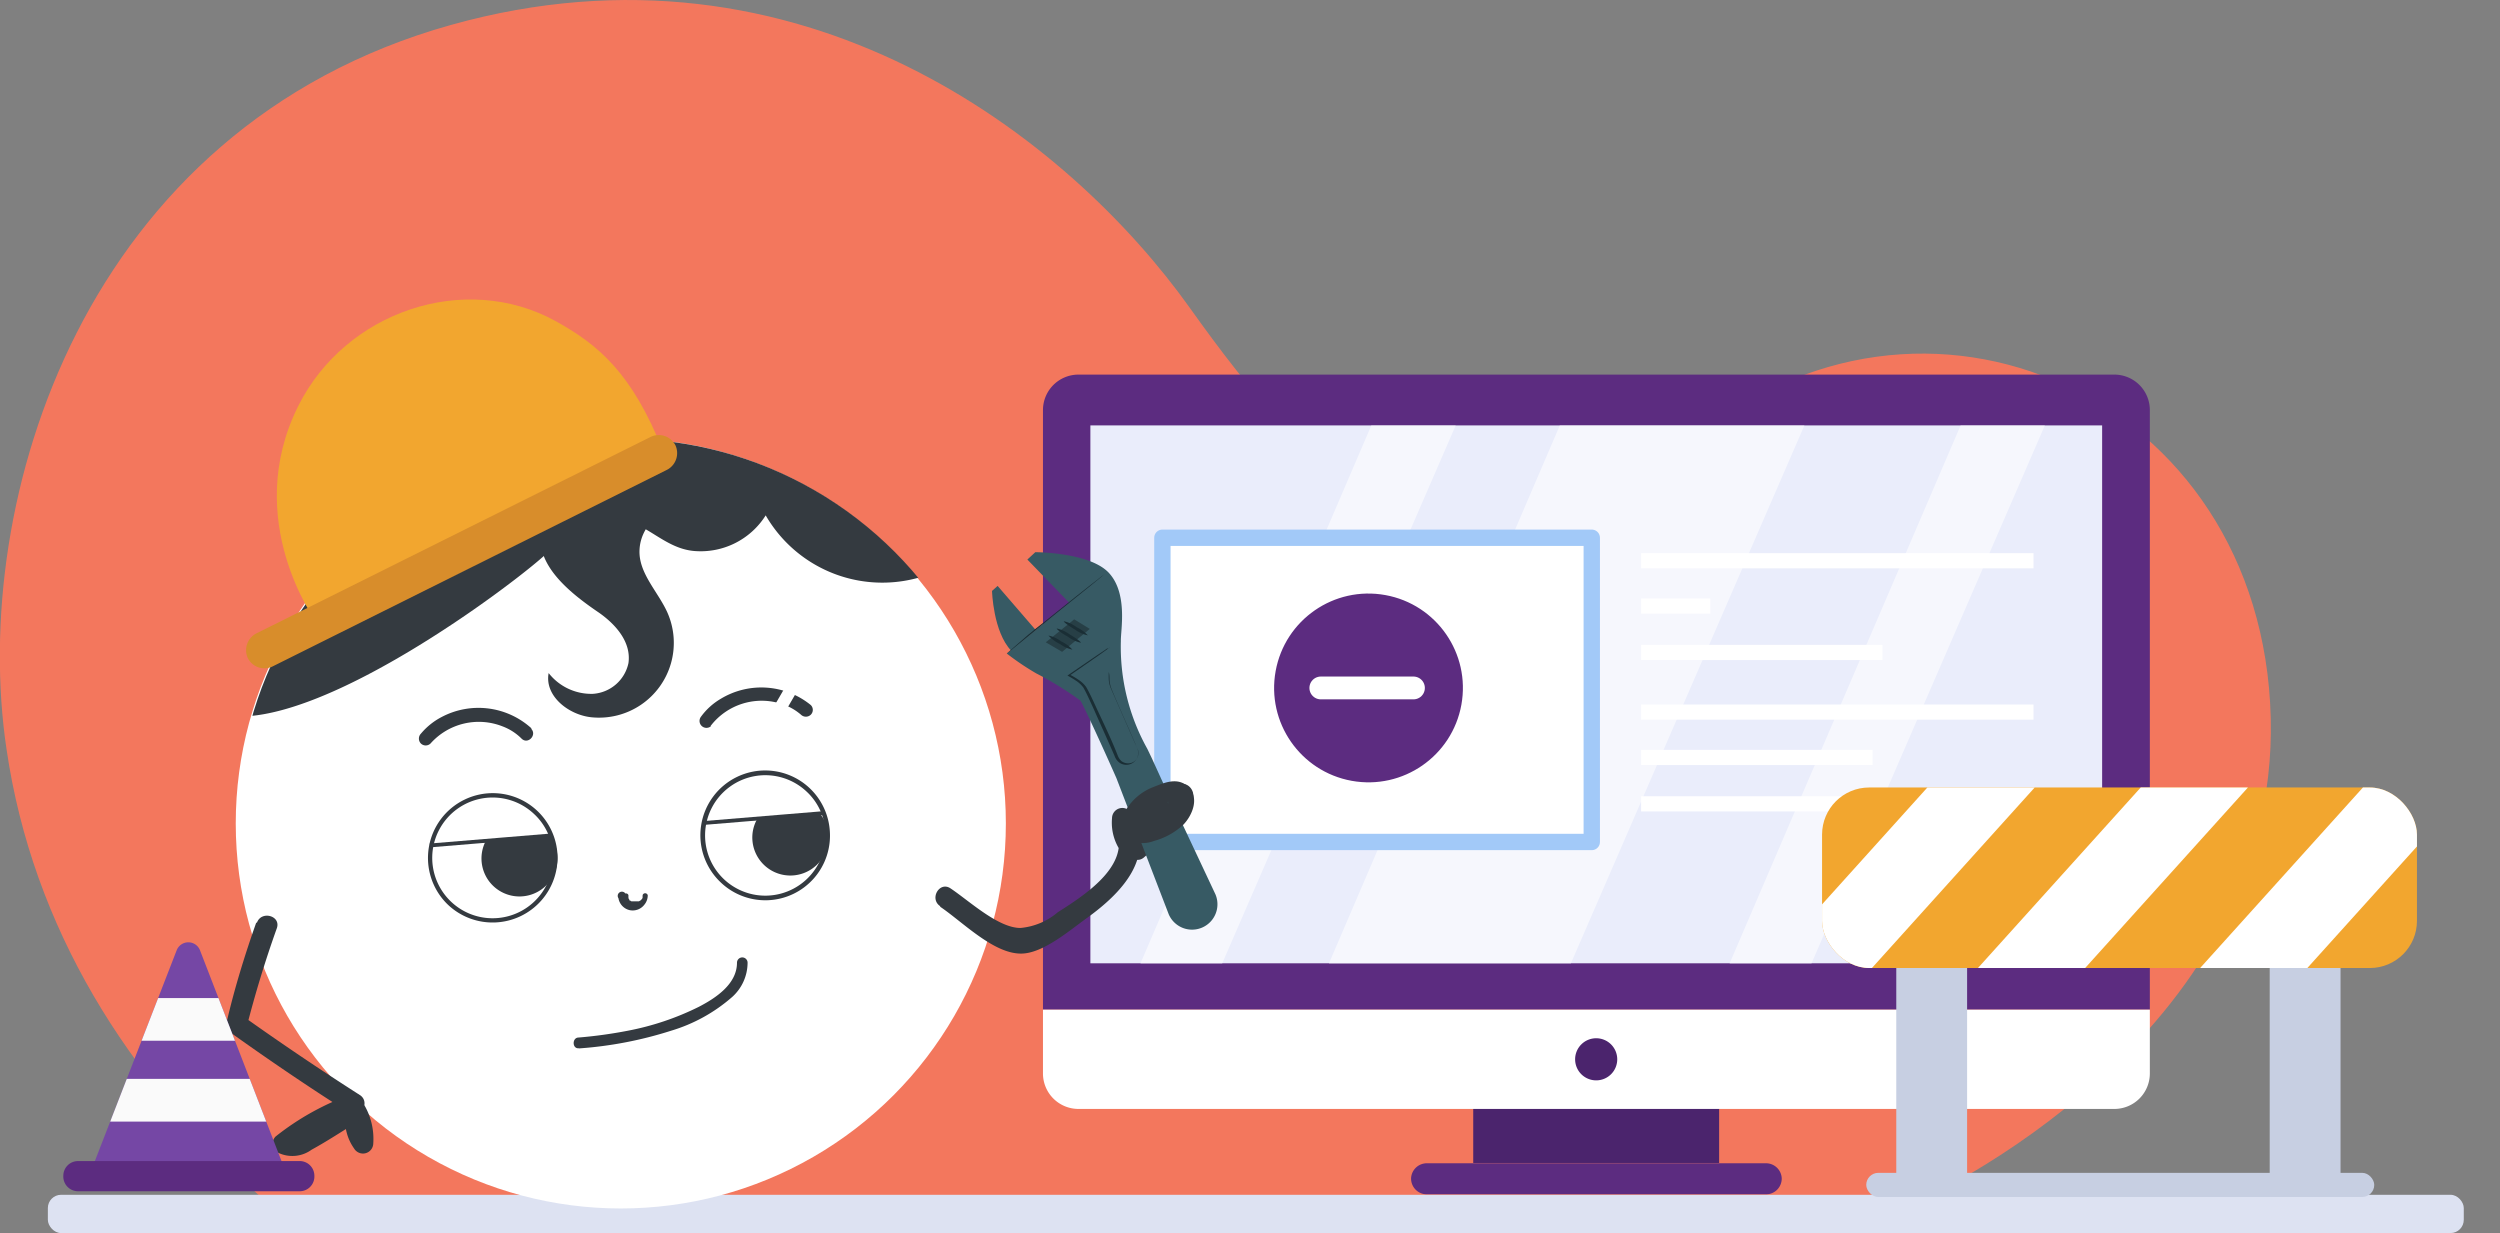 <svg xmlns="http://www.w3.org/2000/svg" xmlns:xlink="http://www.w3.org/1999/xlink" viewBox="0 0 169.78 83.74"><rect x="0" y="0" width="169.78" height="83.74" fill="#808080" stroke="none"/><defs><style>.cls-1,.cls-11,.cls-12,.cls-13,.cls-5{fill:none;}.cls-2{fill:#7547a5;}.cls-3{fill:#f2a62f;}.cls-4{fill:#f3775d;}.cls-5{stroke:#f3775d;stroke-width:0.14px;}.cls-12,.cls-5{stroke-miterlimit:10;}.cls-6{fill:#4b246d;}.cls-7{fill:#5c2c80;}.cls-8{fill:#eaedfb;}.cls-9{fill:#fff;}.cls-10{opacity:0.57;}.cls-11{stroke:#a2c9f8;stroke-width:1.11px;}.cls-11,.cls-13{stroke-linecap:round;stroke-linejoin:round;}.cls-12,.cls-13{stroke:#fff;}.cls-12{stroke-width:1.03px;}.cls-13{stroke-width:1.55px;}.cls-14{fill:#dde2f2;}.cls-15{clip-path:url(#clip-path);}.cls-16{fill:#343a40;}.cls-17{fill:#375a64;}.cls-18{fill:#1a2e35;}.cls-19{opacity:0.3;}.cls-20{fill:#d88d2b;}.cls-21{clip-path:url(#clip-path-2);}.cls-22{fill:#fafafa;}.cls-23{fill:#c7cfe2;}.cls-24{clip-path:url(#clip-path-3);}</style><clipPath id="clip-path"><circle class="cls-1" cx="42.24" cy="55.94" r="26.15"/></clipPath><clipPath id="clip-path-2"><path class="cls-2" d="M6.14,79.63,12,64.53a.85.85,0,0,1,1.58,0l5.84,15.1Z"/></clipPath><clipPath id="clip-path-3"><rect class="cls-3" x="123.74" y="53.48" width="40.4" height="12.26" rx="3.2"/></clipPath></defs><title>Asset 1</title><g id="Layer_2" data-name="Layer 2"><g id="Layer_1-2" data-name="Layer 1"><path class="cls-4" d="M130.3,81.49s24.4-10.86,23.84-32.75-23.7-32.08-39.4-18.56-25.86,2.18-34-9.24S54.46-4.9,30.65,1.76C5.71,8.74-2,34,.51,50.85,2.28,63,8.77,73.22,17.62,81.11l.88.76Z"/><path class="cls-5" d="M130.3,81.49s24.4-10.86,23.84-32.75-23.7-32.08-39.4-18.56-25.86,2.18-34-9.24S54.46-4.9,30.65,1.76C5.71,8.74-2,34,.51,50.85,2.28,63,8.77,73.22,17.62,81.11l.88.76Z"/><rect class="cls-6" x="100.05" y="74.89" width="16.7" height="4.09"/><path class="cls-7" d="M119.91,81.11h-23A1.07,1.07,0,0,1,95.83,80h0A1.07,1.07,0,0,1,96.9,79h23A1.07,1.07,0,0,1,121,80h0A1.07,1.07,0,0,1,119.91,81.11Z"/><path class="cls-7" d="M146,27.85a2.41,2.41,0,0,0-2.41-2.41H73.24a2.41,2.41,0,0,0-2.41,2.41V68.57H146Z"/><rect class="cls-8" x="74.05" y="28.89" width="68.71" height="36.53"/><path class="cls-9" d="M73.24,75.31h70.34A2.41,2.41,0,0,0,146,72.9V68.57H70.83V72.9A2.41,2.41,0,0,0,73.24,75.31Z"/><path class="cls-6" d="M109.83,71.94a1.43,1.43,0,1,1-1.42-1.43A1.43,1.43,0,0,1,109.83,71.94Z"/><g class="cls-10"><polygon class="cls-9" points="93.13 28.89 77.45 65.43 83 65.43 98.86 28.89 93.13 28.89"/><polygon class="cls-9" points="133.15 28.89 117.46 65.43 123.02 65.43 138.87 28.89 133.15 28.89"/><polygon class="cls-9" points="105.93 28.89 90.25 65.43 106.68 65.43 122.54 28.89 105.93 28.89"/></g><rect class="cls-9" x="78.94" y="36.52" width="29.16" height="20.66"/><rect class="cls-11" x="78.94" y="36.52" width="29.16" height="20.66"/><line class="cls-12" x1="111.45" y1="38.08" x2="138.1" y2="38.08"/><line class="cls-12" x1="111.45" y1="44.31" x2="127.84" y2="44.31"/><line class="cls-12" x1="111.45" y1="41.16" x2="116.15" y2="41.16"/><line class="cls-12" x1="111.45" y1="48.36" x2="138.1" y2="48.36"/><line class="cls-12" x1="111.45" y1="54.59" x2="138.1" y2="54.59"/><line class="cls-12" x1="111.45" y1="51.44" x2="127.17" y2="51.44"/><circle class="cls-7" cx="92.95" cy="46.72" r="6.41" transform="translate(30.38 129.84) rotate(-79.72)"/><line class="cls-13" x1="89.7" y1="46.72" x2="95.99" y2="46.72"/><rect class="cls-14" x="3.25" y="81.14" width="164.07" height="2.6" rx="0.9"/><circle class="cls-9" cx="42.16" cy="55.92" r="26.15"/><g class="cls-15"><path class="cls-16" d="M40.68,41.61c1.14.8,2.2,2,2,3.42a2.64,2.64,0,0,1-2.42,2.09,3.68,3.68,0,0,1-3-1.41c-.29,1.54,1.33,2.83,2.89,3a5.08,5.08,0,0,0,5.17-7.12c-.64-1.42-1.95-2.66-1.89-4.22s1.27-2.5,2.37-3.4c-.43.35-4.33-.82-5.13-.83a3.45,3.45,0,0,0-3,1.08C35.06,37.41,38.31,40,40.68,41.61Z"/><path class="cls-16" d="M37,37.7c1.43-1.29,3.1-2.67,5-2.45s3.12,2,5.15,2.17A5.22,5.22,0,0,0,52,35a9.15,9.15,0,0,0,10.93,4.06c.21-.08.44-.19.5-.41a.75.75,0,0,0-.1-.48,28.91,28.91,0,0,0-3-5.5c-4.7-6.33-16.21-5.94-23.21-5-6.8.88-25.44,6.67-25.36,15.73C11.88,56.81,33.67,40.71,37,37.7Z"/></g><path class="cls-16" d="M48.94,59.92a4.4,4.4,0,1,1,7.41-3.55h0a4.39,4.39,0,0,1-7.41,3.55Zm5.85-6.15a4.09,4.09,0,1,0,1.26,2.63A4,4,0,0,0,54.79,53.77Z"/><rect class="cls-16" x="47.69" y="55.43" width="8.31" height="0.26" transform="translate(-4.39 4.45) rotate(-4.72)"/><path class="cls-16" d="M51.4,55.66a2.55,2.55,0,0,0-.3,1.43,2.58,2.58,0,1,0,5.15-.43,2.51,2.51,0,0,0-.53-1.36Z"/><path class="cls-16" d="M30.43,61.45a4.4,4.4,0,1,1,7.42-3.55h0a4.41,4.41,0,0,1-7.42,3.55Zm5.85-6.16a4.1,4.1,0,1,0,1.26,2.63h0A4,4,0,0,0,36.28,55.29Z"/><rect class="cls-16" x="29.18" y="56.95" width="8.31" height="0.26" transform="translate(-4.58 2.93) rotate(-4.72)"/><path class="cls-16" d="M33,57.09a2.58,2.58,0,1,0,4.85,1,2.54,2.54,0,0,0-.52-1.36Z"/><path class="cls-16" d="M48.26,49.3a4.37,4.37,0,0,1,4.87-1.48,3.73,3.73,0,0,1,1.27.72.48.48,0,0,0,.66,0,.46.46,0,0,0,0-.66,5.32,5.32,0,0,0-6.1-.43,4.44,4.44,0,0,0-1.36,1.23.47.47,0,0,0,.68.64Z"/><path class="cls-16" d="M36.1,49.47A5.35,5.35,0,0,0,30,48.69a4.61,4.61,0,0,0-1.42,1.14.48.48,0,0,0,0,.66.47.47,0,0,0,.66,0,4.39,4.39,0,0,1,4.89-1.16,3.63,3.63,0,0,1,1.29.83c.43.43,1.07-.25.65-.67Z"/><rect class="cls-9" x="53.02" y="46.08" width="0.84" height="2.45" transform="translate(31.01 -20.45) rotate(30.17)"/><path class="cls-9" d="M24.19,39.4a9.94,9.94,0,0,0-3.6,4.16c-.12.27.29.49.42.22a9.43,9.43,0,0,1,3.42-4c.25-.17,0-.57-.24-.4Z"/><path class="cls-16" d="M39.32,71.2A26.62,26.62,0,0,0,45.57,70a11.13,11.13,0,0,0,4.15-2.29,3.14,3.14,0,0,0,1.05-2.33.36.36,0,0,0-.72,0c0,1.46-1.46,2.41-2.6,3A18.65,18.65,0,0,1,42.63,70a31,31,0,0,1-3.33.46c-.46,0-.45.77,0,.73Z"/><path class="cls-16" d="M42,61a1,1,0,0,0,.76.81,1,1,0,0,0,1-.37,1,1,0,0,0,.23-.64.18.18,0,0,0-.35,0,.07.07,0,0,1,0,.05h0v0s0,.07,0,.11l0,0s0,0,0,0l0,0a.24.24,0,0,1-.06.11v0h0s0,0,0,0l-.08.08s0,0,0,0h0l0,0-.11.06h0l-.06,0h-.28l-.11,0h0l-.06,0a.24.24,0,0,1-.09-.06h0l-.05,0,0-.05,0,0s0,0,0,0l-.06-.1,0-.06s0,0,0,0v0a.74.74,0,0,1,0-.14.17.17,0,0,0-.21-.12A.18.18,0,0,0,42,61Z"/><path class="cls-9" d="M64.08,65.26a.32.32,0,0,0,0-.63.32.32,0,0,0,0,.63Z"/><path class="cls-16" d="M63.85,61.58c1.49,1,3.62,3.2,5.5,3.18,1.48,0,3.32-1.6,4.47-2.42,2.36-1.7,4.73-4.17,3-7.13a.7.7,0,0,0-1.3.35A3.42,3.42,0,0,0,76.25,58c.53.71,1.74,0,1.2-.71l-.57-1.77-1.3.35c1.59,2.67-1.79,4.84-3.74,6.08a4.53,4.53,0,0,1-2.54,1.07c-1.52,0-3.49-1.85-4.75-2.69-.75-.5-1.45.71-.7,1.21Z"/><path class="cls-16" d="M77.9,57.25A9.91,9.91,0,0,1,79,55.72c.32-.35.89-1.1,1.38-1.18l-.54-.07.12.08-.32-.41c0-.28,0,0-.12.11s-.15.28-.24.42a7.13,7.13,0,0,1-.79.86c-.58.57-1.18,1.12-1.78,1.68s.34,1.61,1,1a24.8,24.8,0,0,0,2.53-2.49c.43-.53,1.18-1.6.58-2.25s-1.67.17-2.19.66a11.18,11.18,0,0,0-2,2.43c-.47.77.74,1.47,1.21.7Z"/><path class="cls-16" d="M17.4,62.66c-.78,2.21-1.47,4.45-2,6.72a.75.75,0,0,0,.32.79c2.62,1.87,5.27,3.67,8,5.4.76.48,1.47-.73.71-1.21q-4.07-2.6-8-5.4l.32.79c.58-2.27,1.26-4.5,2.05-6.71.3-.85-1.05-1.22-1.35-.38Z"/><path class="cls-16" d="M23.62,75.85A3.25,3.25,0,0,1,24,77.61l1.31-.35a2,2,0,0,1-.44-1.56.72.72,0,0,0-.49-.86.7.7,0,0,0-.86.49A3.33,3.33,0,0,0,24.05,78a.7.7,0,0,0,1.3-.35,4.57,4.57,0,0,0-.53-2.46c-.41-.8-1.62-.09-1.2.7Z"/><path class="cls-16" d="M23.84,74.33a18,18,0,0,0-5.12,2.85.69.69,0,0,0,.14,1.09,2.22,2.22,0,0,0,2.3-.19c1.06-.58,2.07-1.25,3.1-1.88a.69.69,0,0,0-.7-1.2l-1.94,1.17c-.42.26-1.53,1.19-2.06.9l.14,1.09a16.72,16.72,0,0,1,4.51-2.49c.84-.3.48-1.65-.37-1.34Z"/><path class="cls-17" d="M79.37,62.09l-3.55-9.24h0c-.88-2-2.29-5.07-2.45-5.27a22.1,22.1,0,0,0-3-1.85,17.87,17.87,0,0,1-2-1.35l4.24-3.45L69.77,38l.54-.5s3.7,0,5,1.41.79,3.92.81,4.62a14.2,14.2,0,0,0,1.8,7.33l.31.65h0L79,53.2h0l3.54,7.53a1.72,1.72,0,1,1-3.17,1.36Z"/><path class="cls-17" d="M70.34,42.79l-2.59-3-.38.34s.07,2.77,1.31,4.07Z"/><path class="cls-18" d="M75.37,44l-.06,0-.14.11-.53.38-2,1.39v-.07a4.88,4.88,0,0,1,.58.34,2,2,0,0,1,.54.5c.25.43.46.91.69,1.4.46,1,1,2.09,1.45,3.24a1,1,0,0,0,.26.4.77.77,0,0,0,.43.15.69.69,0,0,0,.69-.49.7.7,0,0,0,0-.43c-.06-.14-.13-.28-.18-.42l-.36-.83c-.47-1.07-.89-2-1.24-2.85a2.08,2.08,0,0,1-.15-.62c0-.2,0-.39-.05-.56,0-.36,0-.66,0-.91s0-.44,0-.57v-.15s0,0,0-.05v.77c0,.25,0,.55,0,.9a5.54,5.54,0,0,0,0,.56,1.91,1.91,0,0,0,.16.6c.35.81.78,1.78,1.25,2.85l.36.82c.06.14.13.27.19.43a.82.82,0,0,1,0,.49.81.81,0,0,1-.79.56.8.8,0,0,1-.49-.18,1,1,0,0,1-.29-.43c-.5-1.15-1-2.24-1.44-3.24-.23-.49-.45-1-.68-1.4a1.89,1.89,0,0,0-.51-.47,5.7,5.7,0,0,0-.57-.34l-.06,0,.06,0,2-1.37.54-.36.14-.1Z"/><g class="cls-19"><polygon points="74.01 42.71 72.13 44.27 71.02 43.62 72.95 42.06 74.01 42.71"/></g><path class="cls-18" d="M71.2,43.16a2.25,2.25,0,0,1,.87.4,2.32,2.32,0,0,1,.76.56,2.31,2.31,0,0,1-.86-.39A2.56,2.56,0,0,1,71.2,43.16Z"/><path class="cls-18" d="M71.77,42.68a2.44,2.44,0,0,1,.87.4c.45.27.79.52.76.57a2.24,2.24,0,0,1-.86-.4C72.09,43,71.74,42.73,71.77,42.68Z"/><path class="cls-18" d="M72.25,42.19a2.24,2.24,0,0,1,.86.4,2.6,2.6,0,0,1,.77.56,2.32,2.32,0,0,1-.87-.39C72.56,42.49,72.22,42.24,72.25,42.19Z"/><path class="cls-18" d="M68.39,44.38l.07-.05.19-.16.71-.58,2.35-1.92,2.36-1.9.71-.58L75,39S75,39,75,39L75,39l-.2.15-.73.57c-.61.48-1.45,1.14-2.37,1.89S69.91,43,69.32,43.55l-.69.6-.18.17S68.38,44.38,68.39,44.38Z"/><path class="cls-16" d="M78,55.88a1.19,1.19,0,0,1,.09-.15s.12-.16,0,0,0,0,.06-.06l.12-.13.13-.12.05,0-.07.05c.11-.06.2-.14.31-.2A1.59,1.59,0,0,1,79,55L79,55l-.09,0,.19-.07.31-.1.15,0,.09,0c.09,0-.19,0-.1,0h.16s-.19,0-.12,0-.12-.06-.11,0,.09,0,0,0a.38.38,0,0,1-.15-.2s-.06-.14,0-.18a.45.45,0,0,0,0,.11s0-.2,0-.07,0,0,0,.07-.07.2,0,.07a.88.88,0,1,0,0,.08c0,.06-.09.11-.11.17s.11-.14,0-.07l0,.06-.13.13-.11.1.07-.06-.11.08-.32.19-.16.07c-.06,0-.12,0,.05,0l-.11,0c-.27.1-.55.19-.83.27s0,0,.05,0h-.12l.09,0a.65.65,0,1,0,.06,0c-.12-.07.14.13,0,0s.08.12.09.15,0,.08,0,0,0,0,0,.12a.86.86,0,1,0-1.71,0,1.38,1.38,0,0,0,1,1.26,2.13,2.13,0,0,0,1.34-.07,4.72,4.72,0,0,0,2-1.11c.61-.64,1.09-1.8.35-2.54s-1.7-.28-2.42,0A3.73,3.73,0,0,0,76.47,55a.86.86,0,0,0,1.48.86Z"/><path class="cls-3" d="M21.48,42.24s-5.11-6.91-1.22-14.68c3.21-6.4,11.28-9.15,17.46-5.76,2.9,1.6,5.19,3.51,7.3,8.81Z"/><path class="cls-20" d="M45.38,31.86l-.13.07L18.53,45.25a1.26,1.26,0,0,1-1.7-.56A1.28,1.28,0,0,1,17.44,43L44.17,29.68a1.27,1.27,0,0,1,1.7.56A1.28,1.28,0,0,1,45.38,31.86Z"/><path class="cls-2" d="M6.14,79.63,12,64.53a.85.85,0,0,1,1.58,0l5.84,15.1Z"/><g class="cls-21"><rect class="cls-22" x="7.49" y="67.78" width="10.37" height="2.9"/><rect class="cls-22" x="6.93" y="73.27" width="11.73" height="2.9"/></g><path class="cls-7" d="M20.31,80.9H5.3a1,1,0,0,1-1-1.05h0a1,1,0,0,1,1-1h15a1,1,0,0,1,1.05,1h0A1,1,0,0,1,20.31,80.9Z"/><rect class="cls-23" x="128.78" y="64.65" width="4.81" height="15.4"/><rect class="cls-23" x="154.14" y="64.65" width="4.81" height="15.4"/><rect class="cls-3" x="123.74" y="53.48" width="40.4" height="12.26" rx="3.2"/><g class="cls-24"><polygon class="cls-9" points="123.24 70.05 115.96 70.05 132.92 51.23 140.21 51.23 123.24 70.05"/><polygon class="cls-9" points="152.81 70.05 145.53 70.05 162.5 51.23 169.78 51.23 152.81 70.05"/><polygon class="cls-9" points="137.72 70.05 130.44 70.05 147.41 51.23 154.69 51.23 137.72 70.05"/></g><rect class="cls-23" x="126.74" y="79.65" width="34.5" height="1.64" rx="0.82"/></g></g></svg>